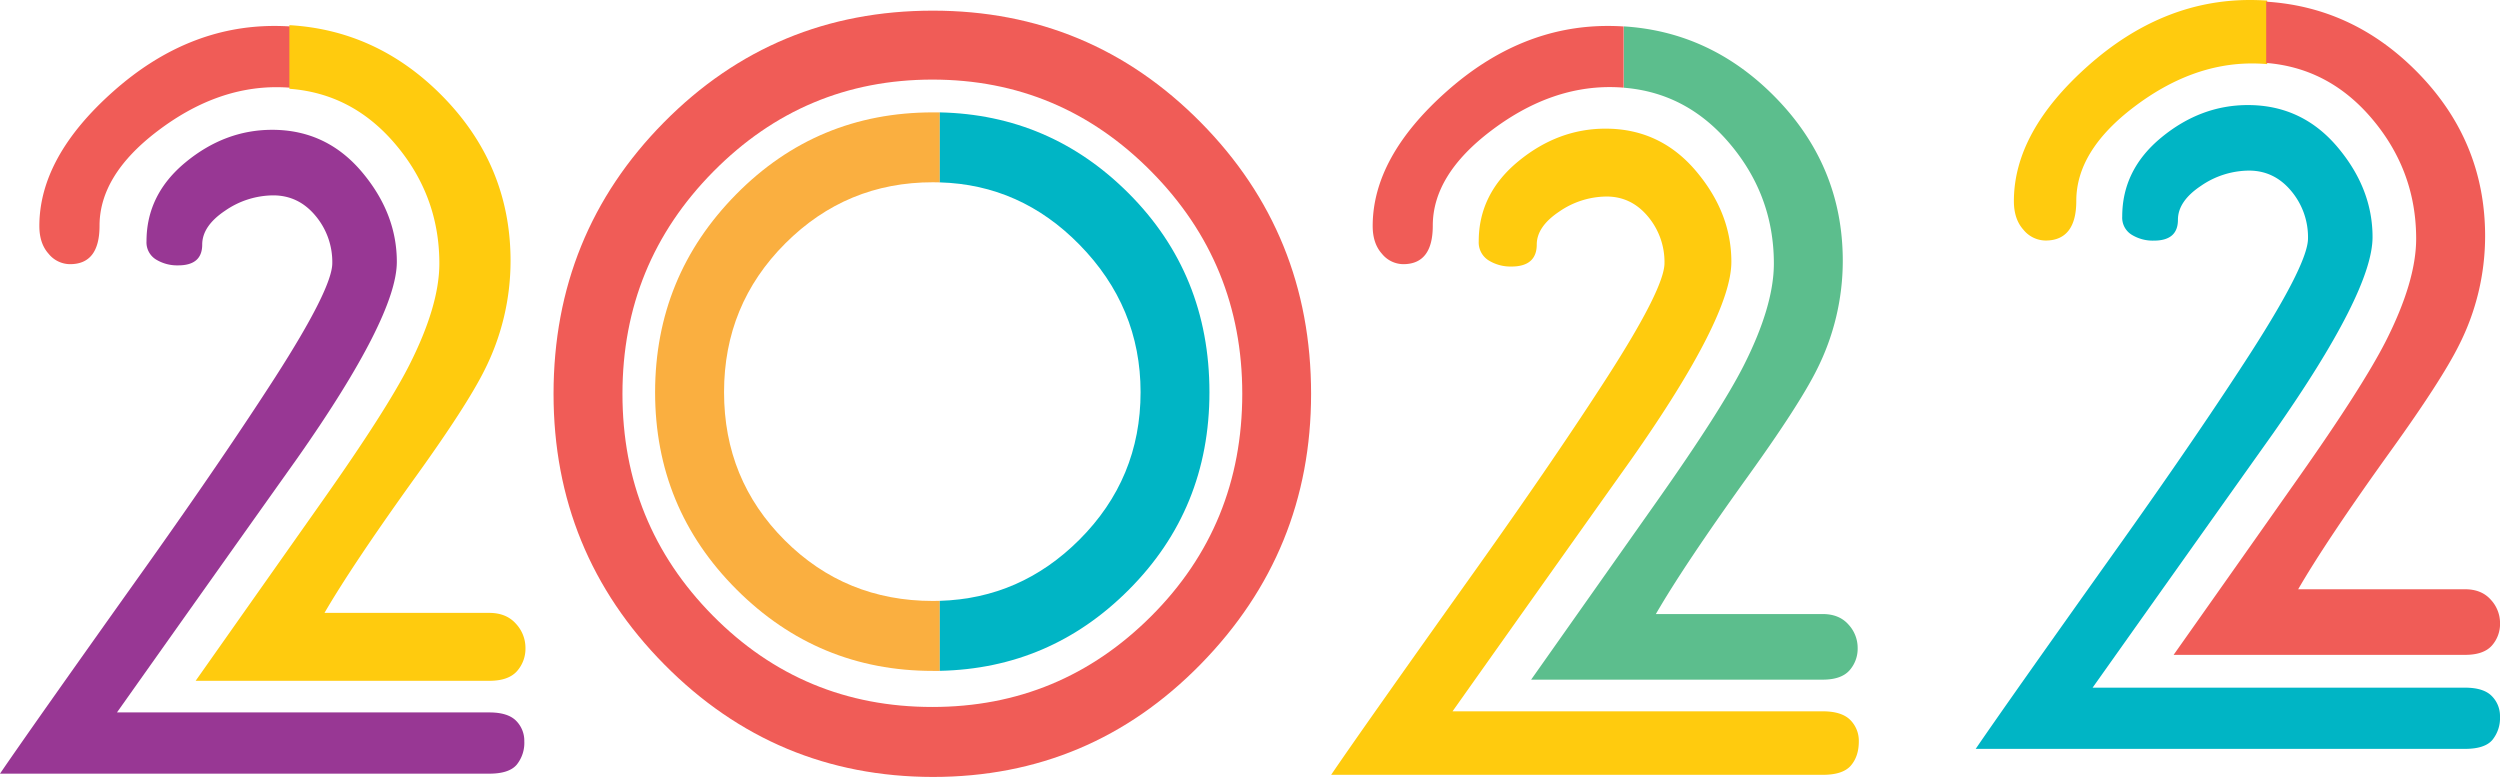 <svg xmlns="http://www.w3.org/2000/svg" width="1080" height="335.64" viewBox="0 0 1080 335.64"><g id="Слой_2" data-name="Слой 2"><g id="_2022_527932880" data-name="2022_527932880"><g id="_2022_527932880-2" data-name="2022_527932880"><path d="M226.5 320.27a15 15 0 0 1-3.31 10.11q-3.3 3.84-11.8 3.84H0q14.18-20.78 63.28-89.73Q96.81 197.29 119 162.8q24.54-38.25 24.55-49.12a31 31 0 0 0-7.32-20.54q-7.32-8.73-18.18-8.74A36.87 36.87.0 0 0 97.28 91q-9.91 6.62-9.92 14.64.0 9-10.38 9a17.49 17.49.0 0 1-9.69-2.6 8.66 8.66.0 0 1-4-7.79q0-20.3 17-34.24t37.31-13.93q24.07.0 39.67 19.33 14.16 17.43 14.16 37.71.0 23.58-43 84.84Q89.24 253.11 50.53 307.77H211.39q8 0 11.57 3.61A12.21 12.21.0 0 1 226.5 320.27z" fill="#983794"/><path d="M118.53 11.21q-37.78.0-69.65 28.33T17 97.63q0 7.56 4 12a12 12 0 0 0 9.2 4.49Q43 114.16 43 97.52q0-21.84 25-40.86t51.48-19c2 0 4.06.09 6 .24V11.43C123.22 11.29 120.89 11.21 118.53 11.21z" fill="#f05c57"/><path d="M222.48 269.76q-4-4.49-11.09-4.49H139.31q12.27-21.24 40.14-60 21.72-30.23 29.28-45.34a104.24 104.24.0 0 0 11.33-47.22q0-41.55-30-71.55-27.45-27.42-64.55-29.76V37.89Q151.77 40 170 60.6q20.3 23 20.3 53.22.0 18.47-13.22 44.48Q167.18 177.7 140 216.25T85.48 293.61H211.39q8 0 11.57-4a14.12 14.12.0 0 0 3.54-9.68A14.79 14.79.0 0 0 222.48 269.76z" fill="#ffcb0e" stroke="#ffcb0e"/><path d="M403 259.61q-37.78.0-64-26.21t-26.21-64q0-37.78 26.44-64.23T403 78.74c1 0 2 0 3 .05V48.55h-3q-50.07.0-85 35.42t-35 85.44q0 50.06 35.18 85.24T403 289.83c1 0 2 0 3 0V259.56C405 259.59 404 259.61 403 259.61z" fill="#faaf40"/><path d="M487.52 83.46Q453.62 49.58 406 48.55V78.79q34.92 1 60.29 26.87 26.43 26.91 26.44 63.75.0 37.31-26.44 63.75-25.38 25.36-60.29 26.4V289.8q47.65-1 81.54-34.92 34.94-34.93 34.94-85.47Q522.46 118.41 487.52 83.46z" fill="#00b5c5"/><path d="M518.69 52.84Q471 4.6 403 4.6q-68.49.0-116.17 48.24t-47.7 117.28q0 68.57 47.93 117T403 335.64q68 0 115.7-48.71t47.69-116.81Q566.38 101.08 518.69 52.84zM497.36 266.15q-39.27 39.27-94.61 39.26-55.83.0-94.85-39.5t-39-95.79q0-56.29 39.26-96t94.62-39.74q55.33.0 94.61 39.74t39.27 96Q536.63 226.88 497.36 266.15z" fill="#f05c57"/><path d="M802.51 320.27q0 6.25-3.3 10.11t-11.81 3.84H576q14.16-20.78 63.28-89.73 33.53-47.2 55.72-81.69 24.56-38.25 24.56-49.12a31.07 31.07.0 0 0-7.32-20.54q-7.34-8.73-18.18-8.74A36.87 36.87.0 0 0 673.3 91q-9.91 6.62-9.92 14.64.0 9-10.39 9a17.43 17.43.0 0 1-9.68-2.6 8.64 8.64.0 0 1-4-7.79q0-20.3 17-34.24t37.3-13.93q24.09.0 39.67 19.33 14.18 17.43 14.17 37.71.0 23.58-43 84.84-39.21 55.16-77.92 109.83H787.4q8 0 11.57 3.6A12.21 12.21.0 0 1 802.51 320.27z" fill="#ffcb0e" stroke="#ffcb0e"/><path d="M694.55 11.21q-37.78.0-69.66 28.33T593 97.63q0 7.56 4 12a12 12 0 0 0 9.21 4.49q12.75.0 12.75-16.64.0-21.84 25-40.86t51.47-19c2 0 4.07.09 6 .25V11.43C699.24 11.29 696.91 11.21 694.55 11.21z" fill="#f05c57"/><path d="M798.5 269.76c-2.68-3-6.37-4.49-11.1-4.49H715.33q12.27-21.24 40.14-60 21.71-30.23 29.28-45.34a104.37 104.37.0 0 0 11.33-47.22q0-41.55-30-71.55-27.44-27.42-64.55-29.76V37.9Q727.78 40 746 60.6q20.29 23 20.31 53.22.0 18.47-13.22 44.48Q743.18 177.7 716 216.25t-54.55 77.36H787.4q8 0 11.57-4a14.12 14.12.0 0 0 3.54-9.68A14.83 14.83.0 0 0 798.5 269.76z" fill="#5cbe8d"/><path d="M1080 309.57a15 15 0 0 1-3.31 10.1c-2.2 2.57-6.14 3.84-11.8 3.84H853.5q14.18-20.77 63.28-89.72 33.53-47.22 55.73-81.7 24.54-38.25 24.55-49.11a31 31 0 0 0-7.32-20.55q-7.32-8.73-18.18-8.73a36.88 36.88.0 0 0-20.78 6.61q-9.91 6.61-9.91 14.64.0 9-10.39 9a17.35 17.35.0 0 1-9.68-2.6 8.64 8.64.0 0 1-4-7.79q0-20.3 17-34.24t37.31-13.93q24.09.0 39.67 19.33 14.16 17.44 14.16 37.71.0 23.58-43 84.84Q942.76 242.4 904 297.07h160.86q8 0 11.57 3.6A12.22 12.22.0 0 1 1080 309.57z" fill="#00b5c5"/><path d="M972 .5q-37.78.0-69.65 28.33T870.5 86.92q0 7.56 4 12a12 12 0 0 0 9.2 4.49q12.76.0 12.76-16.63.0-21.85 25-40.87t51.48-19c2 0 4.07.09 6 .25V.72C976.72.58 974.39.5 972 .5z" fill="#ffcb0e" stroke="#ffcb0e"/><path d="M1076 259.05q-4-4.49-11.1-4.49H992.81q12.29-21.24 40.14-60 21.72-30.21 29.28-45.34A104.22 104.22.0 0 0 1073.57 102q0-41.55-30-71.54Q1016.15 3.06 979 .72V27.19q26.24 2.1 44.48 22.7 20.29 23 20.3 53.23.0 18.45-13.22 44.47-9.91 19.4-37.07 58T939 282.9h125.91q8 0 11.57-4a14.12 14.12.0 0 0 3.54-9.68A14.87 14.87.0 0 0 1076 259.05z" fill="#f05c57"/></g></g></g></svg>